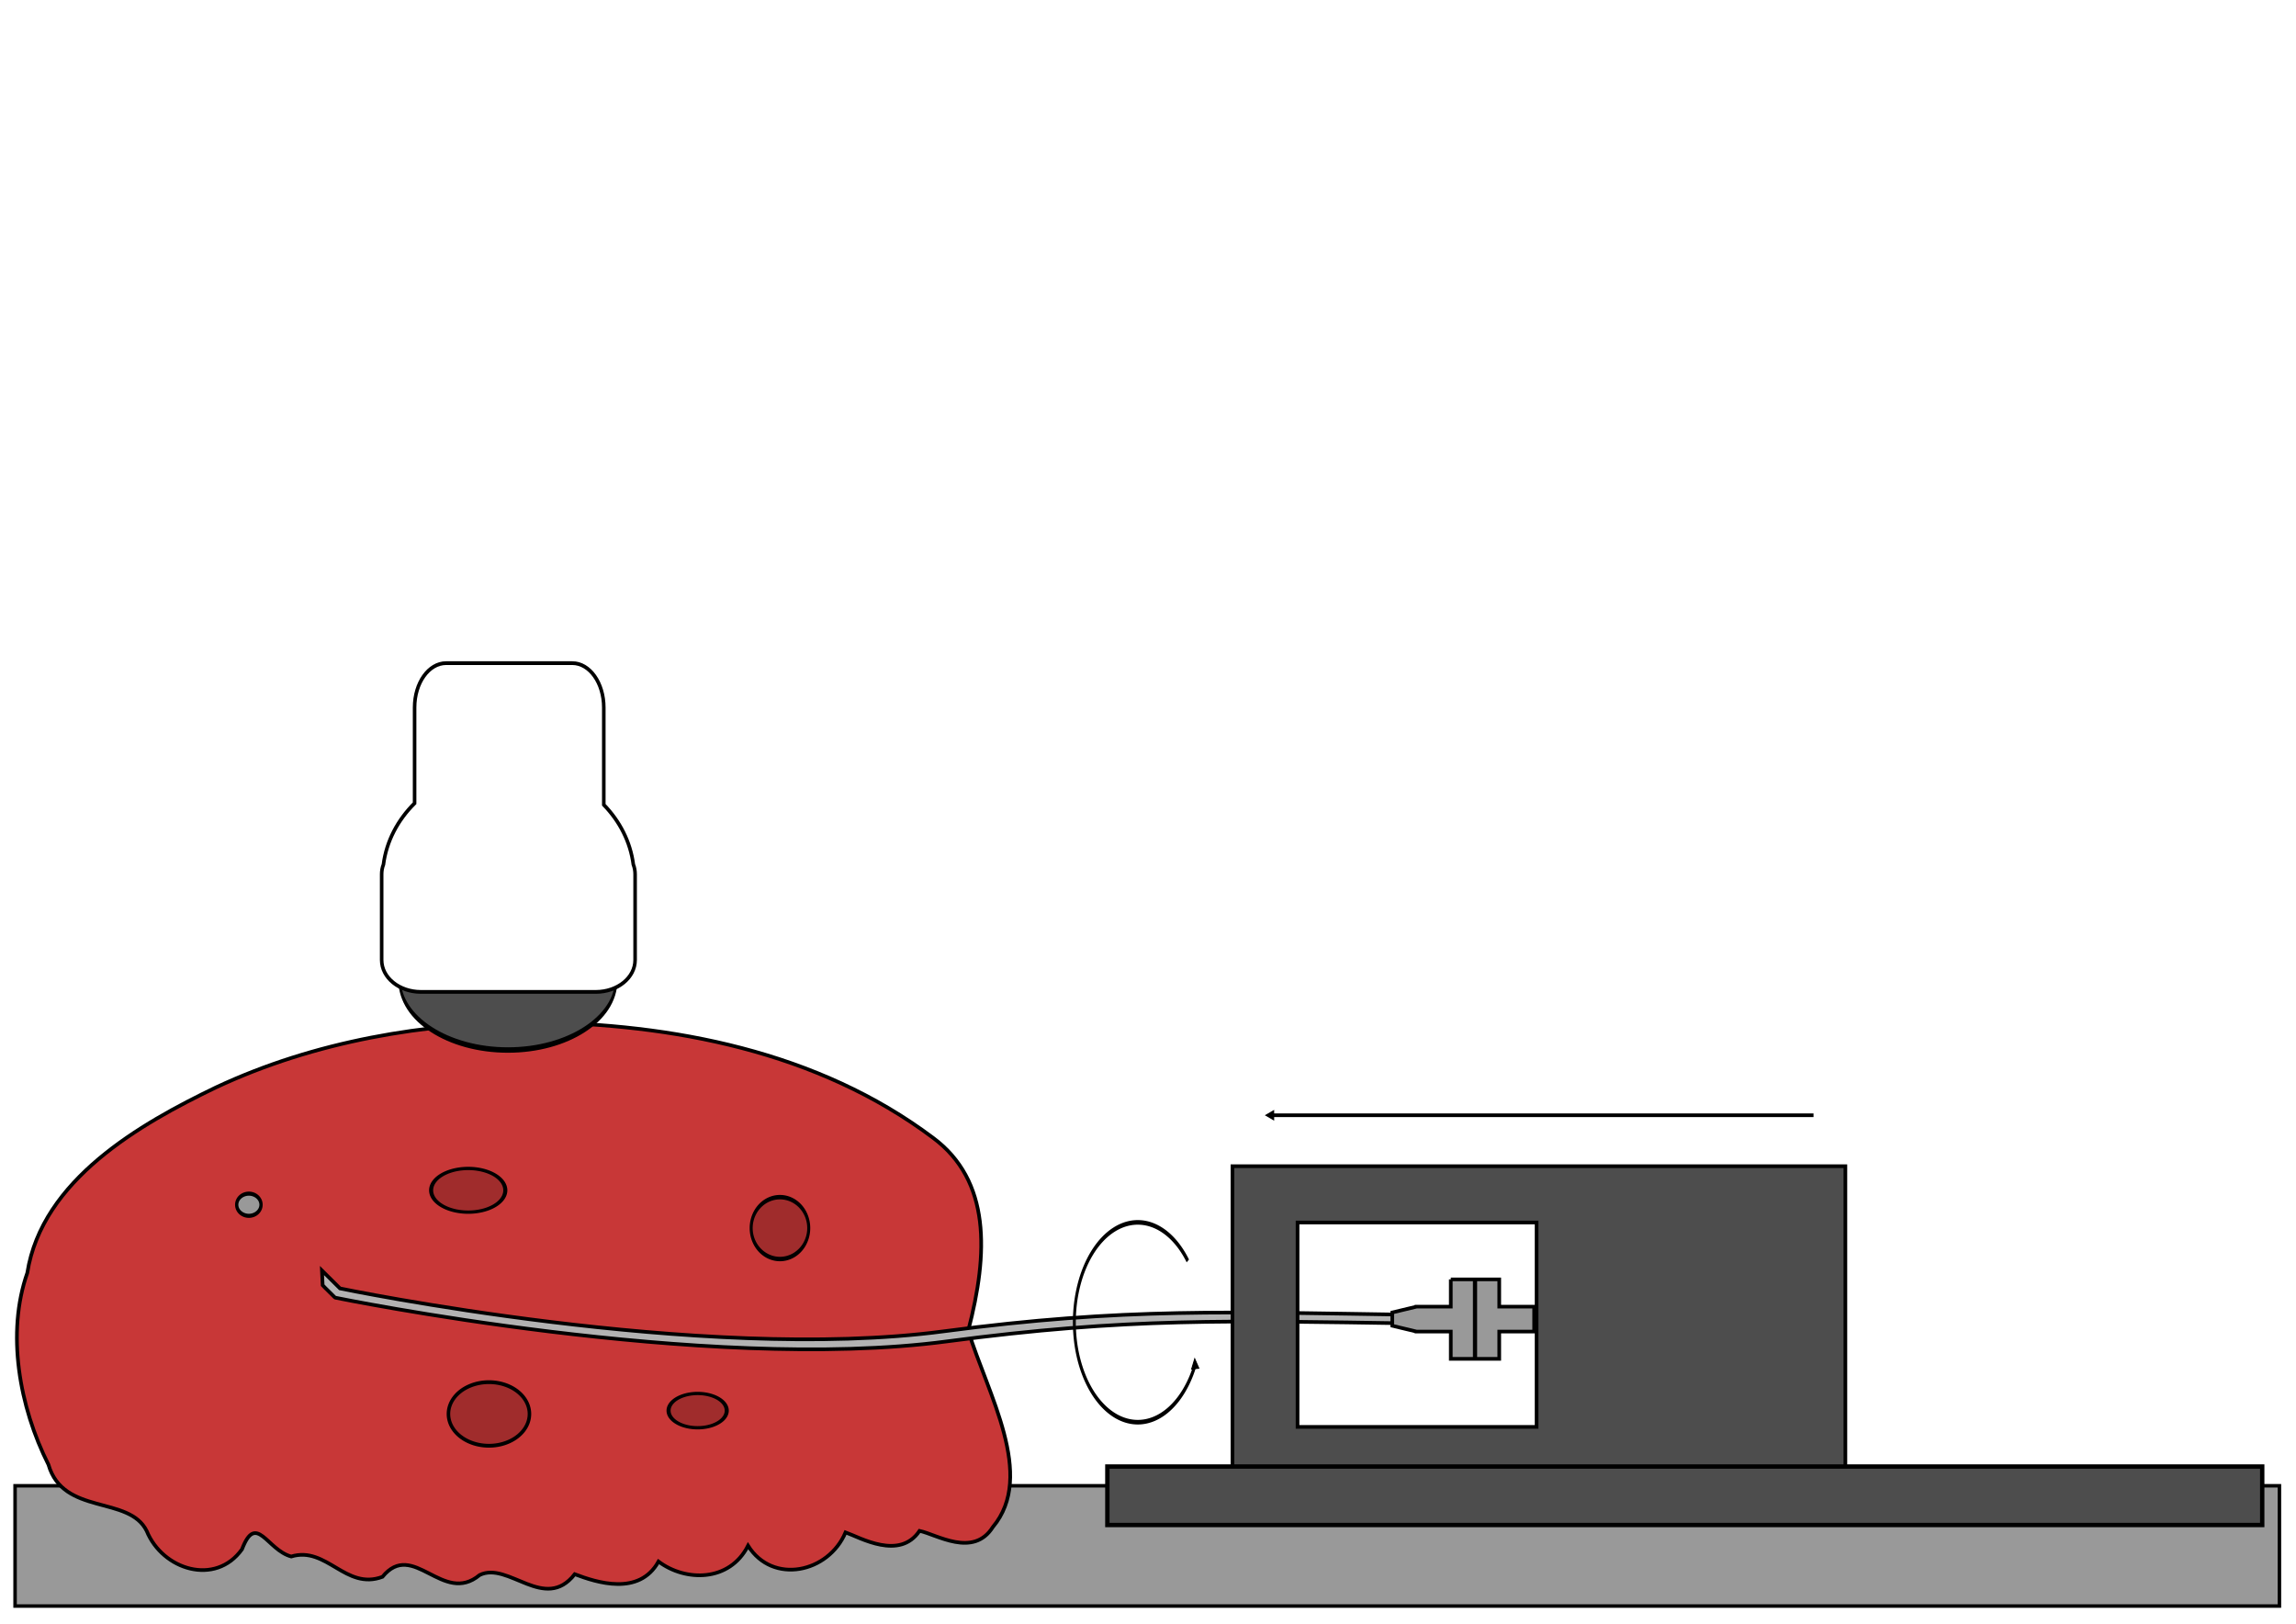 <?xml version="1.0" encoding="UTF-8" standalone="no"?>
<!-- Created with Inkscape (http://www.inkscape.org/) -->

<svg
   xmlns:dc="http://purl.org/dc/elements/1.1/"
   xmlns:cc="http://creativecommons.org/ns#"
   xmlns:rdf="http://www.w3.org/1999/02/22-rdf-syntax-ns#"
   xmlns:svg="http://www.w3.org/2000/svg"
   xmlns="http://www.w3.org/2000/svg"
   xmlns:sodipodi="http://sodipodi.sourceforge.net/DTD/sodipodi-0.dtd"
   xmlns:inkscape="http://www.inkscape.org/namespaces/inkscape"
   width="1052.362"
   height="744.094"
   id="svg2"
   version="1.1"
   inkscape:version="0.48.4 r9939"
   sodipodi:docname="Schematic.svg">
  <defs
     id="defs4">
    <marker
       inkscape:stockid="TriangleOutL"
       orient="auto"
       refY="0.0"
       refX="0.0"
       id="TriangleOutL"
       style="overflow:visible">
      <path
         id="path6579"
         d="M 5.77,0.0 L -2.88,5.0 L -2.88,-5.0 L 5.77,0.0 z "
         style="fill-rule:evenodd;stroke:#000000;stroke-width:1.0pt"
         transform="scale(0.8)" />
    </marker>
    <marker
       inkscape:stockid="Arrow2Lend"
       orient="auto"
       refY="0.0"
       refX="0.0"
       id="Arrow2Lend"
       style="overflow:visible;">
      <path
         id="path6458"
         style="fill-rule:evenodd;stroke-width:0.625;stroke-linejoin:round;"
         d="M 8.719,4.034 L -2.207,0.016 L 8.719,-4.002 C 6.973,-1.63 6.983,1.616 8.719,4.034 z "
         transform="scale(1.1) rotate(180) translate(1,0)" />
    </marker>
    <marker
       inkscape:stockid="TriangleInL"
       orient="auto"
       refY="0.0"
       refX="0.0"
       id="TriangleInL"
       style="overflow:visible">
      <path
         id="path6570"
         d="M 5.77,0.0 L -2.88,5.0 L -2.88,-5.0 L 5.77,0.0 z "
         style="fill-rule:evenodd;stroke:#000000;stroke-width:1.0pt"
         transform="scale(-0.8)" />
    </marker>
    <marker
       inkscape:stockid="Arrow2Lstart"
       orient="auto"
       refY="0.0"
       refX="0.0"
       id="Arrow2Lstart"
       style="overflow:visible">
      <path
         id="path6455"
         style="fill-rule:evenodd;stroke-width:0.625;stroke-linejoin:round"
         d="M 8.719,4.034 L -2.207,0.016 L 8.719,-4.002 C 6.973,-1.63 6.983,1.616 8.719,4.034 z "
         transform="scale(1.1) translate(1,0)" />
    </marker>
    <marker
       inkscape:stockid="Arrow1Lend"
       orient="auto"
       refY="0.0"
       refX="0.0"
       id="Arrow1Lend"
       style="overflow:visible;">
      <path
         id="path6440"
         d="M 0.0,0.0 L 5.0,-5.0 L -12.5,0.0 L 5.0,5.0 L 0.0,0.0 z "
         style="fill-rule:evenodd;stroke:#000000;stroke-width:1.0pt;"
         transform="scale(0.8) rotate(180) translate(12.5,0)" />
    </marker>
    <marker
       inkscape:stockid="Arrow1Lstart"
       orient="auto"
       refY="0.0"
       refX="0.0"
       id="Arrow1Lstart"
       style="overflow:visible">
      <path
         id="path6437"
         d="M 0.0,0.0 L 5.0,-5.0 L -12.5,0.0 L 5.0,5.0 L 0.0,0.0 z "
         style="fill-rule:evenodd;stroke:#000000;stroke-width:1.0pt"
         transform="scale(0.8) translate(12.5,0)" />
    </marker>
    <linearGradient
       id="linearGradient6135">
      <stop
         style="stop-color:#ff5555;stop-opacity:1;"
         offset="0"
         id="stop6137" />
      <stop
         style="stop-color:#ff5555;stop-opacity:0;"
         offset="1"
         id="stop6139" />
    </linearGradient>
    <linearGradient
       id="linearGradient4050">
      <stop
         style="stop-color:#000080;stop-opacity:1;"
         offset="0"
         id="stop4052" />
      <stop
         style="stop-color:#000080;stop-opacity:0;"
         offset="1"
         id="stop4054" />
    </linearGradient>
    <linearGradient
       id="linearGradient3799">
      <stop
         style="stop-color:#ff0000;stop-opacity:1;"
         offset="0"
         id="stop3801" />
      <stop
         style="stop-color:#ff0000;stop-opacity:0;"
         offset="1"
         id="stop3803" />
    </linearGradient>
    <linearGradient
       id="linearGradient4050-6">
      <stop
         style="stop-color:#000080;stop-opacity:1;"
         offset="0"
         id="stop4052-8" />
      <stop
         style="stop-color:#000080;stop-opacity:0;"
         offset="1"
         id="stop4054-8" />
    </linearGradient>
  </defs>
  <sodipodi:namedview
     id="base"
     pagecolor="#ffffff"
     bordercolor="#666666"
     borderopacity="1.0"
     inkscape:pageopacity="0.0"
     inkscape:pageshadow="2"
     inkscape:zoom="0.59698379"
     inkscape:cx="296.33669"
     inkscape:cy="358.55019"
     inkscape:document-units="px"
     inkscape:current-layer="layer1"
     showgrid="false"
     inkscape:snap-global="false"
     inkscape:object-paths="true"
     inkscape:window-width="1600"
     inkscape:window-height="838"
     inkscape:window-x="-8"
     inkscape:window-y="-8"
     inkscape:window-maximized="1"
     showguides="true"
     inkscape:guide-bbox="true" />
  <g
     inkscape:label="Layer 1"
     inkscape:groupmode="layer"
     id="layer1"
     transform="translate(0,-308.268)">
    <rect
       style="fill:#999999;stroke:#000000;stroke-width:1.603;stroke-miterlimit:4;stroke-dasharray:none"
       id="rect6372"
       width="1037.857"
       height="55.117"
       x="6.908"
       y="989.152"
       rx="0" />
    <path
       style="fill:#c83737;fill-opacity:1;stroke:#000000;stroke-width:1.676;stroke-miterlimit:4;stroke-dasharray:none"
       d="m 244.357,776.767 c 63.658,0.632 130.331,13.192 183.285,52.911 26.409,19.606 25.452,52.792 16.144,88.365 8.818,28.885 31.088,66.38 11.285,90.026 -9.003,14.221 -25.756,3.395 -33.602,1.746 -9.153,13.642 -27.146,3.126 -33.917,0.687 -7.801,18.497 -33.353,24.127 -44.687,6.121 -8.508,16.748 -28.721,16.512 -41.037,7.249 -8.888,15.995 -28.453,9.559 -38.404,5.801 -13.766,17.622 -30.455,-6.027 -43.573,0.375 -16.923,14.096 -30.408,-16.47 -44.565,0.834 -16.886,6.324 -25.542,-14.228 -41.822,-9.317 -11.096,-2.996 -15.993,-20.402 -22.545,-3.307 -12.178,17.02 -36.404,9.414 -43.675,-8.375 -8.082,-16.448 -38.241,-6.94 -45.036,-30.411 C 8.8,952.894 2.845,919.049 12.513,891.602 19.246,848.879 64.32,823.272 98.928,806.614 144.496,785.273 194.809,776.932 244.357,776.767 z"
       id="path4275"
       inkscape:connector-curvature="0"
       sodipodi:nodetypes="cccccccccccccccccc" />
    <g
       id="g6219"
       transform="matrix(0.932,0,0,0.967,-60.289,82.084)"
       style="stroke-width:1.766">
      <g
         transform="matrix(-1.267,0,0,1.291,666.262,-101.675)"
         id="g4153"
         style="stroke-width:1.381">
        <path
           sodipodi:type="arc"
           style="fill:#4d4d4d;fill-opacity:1;stroke:#000000;stroke-width:4.689;stroke-miterlimit:4;stroke-dasharray:none"
           id="path4048"
           sodipodi:cx="485.63092"
           sodipodi:cy="361.51208"
           sodipodi:rx="206.09702"
           sodipodi:ry="60.407745"
           d="m 691.728,361.512 c 0,33.362 -92.273,60.408 -206.097,60.408 -113.824,0 -206.097,-27.045 -206.097,-60.408 0,-33.362 92.273,-60.408 206.097,-60.408 113.824,0 206.097,27.045 206.097,60.408 z"
           transform="matrix(0.204,0,0,0.426,178.58,465.647)" />
        <path
           inkscape:connector-curvature="0"
           style="fill:#ffffff;stroke:#000000;stroke-width:1.381;stroke-miterlimit:4;stroke-dasharray:none"
           d="m 252.688,503.361 c -6.783,0 -12.25,7.278 -12.25,16.312 l 0,35.688 c -6.195,6.037 -10.326,13.607 -11.469,21.938 -0.468,1.127 -0.688,2.313 -0.688,3.562 l 0,31.469 c 0,6.484 6.81,11.719 15.25,11.719 l 67.875,0 c 8.44,0 15.25,-5.235 15.25,-11.719 l 0,-31.469 c 0,-1.249 -0.22,-2.435 -0.688,-3.562 -1.18,-8.596 -5.566,-16.372 -12.094,-22.5 l 0,-35.125 c 0,-9.034 -5.467,-16.312 -12.25,-16.312 l -48.938,0 z"
           id="rect4104" />
      </g>
    </g>
    <path
       style="fill:#b3b3b3;stroke:#000000;stroke-width:1.676;stroke-linecap:butt;stroke-linejoin:miter;stroke-opacity:1"
       d="m 147.57,890.515 0.314,6.732 c 0,0 1.4,1.529 5.501,5.501 0.204,0.198 0.341,0.21 0.341,0.21 0,0 169.302,34.781 280.224,20.038 82.537,-10.97 130.259,-9.494 212.923,-8.251 l 1.053,-3.934 c -83.576,-1.237 -132.748,-3.423 -215.495,7.575 -110.922,14.743 -276.583,-19.672 -276.583,-19.672 z"
       id="path6199"
       inkscape:connector-curvature="0"
       sodipodi:nodetypes="ccccsccscc" />
    <path
       sodipodi:type="arc"
       style="fill:#a02c2c;stroke:#000000;stroke-width:3.121;stroke-miterlimit:4;stroke-dasharray:none"
       id="path6225"
       sodipodi:cx="255.84457"
       sodipodi:cy="504.2402"
       sodipodi:rx="28.427176"
       sodipodi:ry="20.728149"
       d="m 284.272,504.24 a 28.427,20.728 0 1 1 -56.854,0 28.427,20.728 0 1 1 56.854,0 z"
       transform="matrix(0.598,0,0,0.483,61.611,610.2)" />
    <path
       sodipodi:type="arc"
       style="fill:#a02c2c;stroke:#000000;stroke-width:3.976;stroke-miterlimit:4;stroke-dasharray:none"
       id="path6225-1"
       sodipodi:cx="255.84457"
       sodipodi:cy="504.2402"
       sodipodi:rx="28.427176"
       sodipodi:ry="20.728149"
       d="m 284.272,504.24 a 28.427,20.728 0 1 1 -56.854,0 28.427,20.728 0 1 1 56.854,0 z"
       transform="matrix(0.469,0,0,0.379,199.776,763.605)" />
    <path
       sodipodi:type="arc"
       style="fill:#a02c2c;stroke:#000000;stroke-width:2.977;stroke-miterlimit:4;stroke-dasharray:none"
       id="path6225-4"
       sodipodi:cx="255.84457"
       sodipodi:cy="504.2402"
       sodipodi:rx="28.427176"
       sodipodi:ry="20.728149"
       d="m 284.272,504.24 a 28.427,20.728 0 1 1 -56.854,0 28.427,20.728 0 1 1 56.854,0 z"
       transform="matrix(0.464,0,0,0.684,238.777,526.164)" />
    <path
       sodipodi:type="arc"
       style="fill:#a02c2c;stroke:#000000;stroke-width:2.474;stroke-miterlimit:4;stroke-dasharray:none"
       id="path6225-9"
       sodipodi:cx="255.84457"
       sodipodi:cy="504.2402"
       sodipodi:rx="28.427176"
       sodipodi:ry="20.728149"
       d="m 284.272,504.24 a 28.427,20.728 0 1 1 -56.854,0 28.427,20.728 0 1 1 56.854,0 z"
       transform="matrix(0.653,0,0,0.703,57.04,601.759)" />
    <path
       sodipodi:type="arc"
       style="fill:#999999;stroke:#000000;stroke-width:7.637;stroke-miterlimit:4;stroke-dasharray:none"
       id="path6225-9-8"
       sodipodi:cx="255.84457"
       sodipodi:cy="504.2402"
       sodipodi:rx="28.427176"
       sodipodi:ry="20.728149"
       d="m 284.272,504.24 a 28.427,20.728 0 1 1 -56.854,0 28.427,20.728 0 1 1 56.854,0 z"
       transform="matrix(0.196,0,0,0.245,63.925,736.825)" />
    <path
       style="fill:#4d4d4d;stroke:#000000;stroke-width:1.676;stroke-miterlimit:4;stroke-dasharray:none"
       d="m 564.89,842.703 0,148.887 280.931,0 0,-148.887 -280.931,0 z m 29.835,25.801 109.57,0 0,93.67 -109.57,0 0,-93.67 z"
       id="rect6294"
       inkscape:connector-curvature="0" />
    <path
       style="fill:#999999;stroke:#000000;stroke-width:1.676;stroke-miterlimit:4;stroke-dasharray:none"
       d="m 664.963,894.572 0,12.492 -15.724,0 0,0.007 -11.106,2.665 0,6.079 11.106,2.665 0,0.007 15.724,0 0,12.499 10.98,0 0,-36.412 -10.98,0 z m 11.226,0 0,36.412 10.98,0 0,-12.499 16.008,0 0,-11.421 -16.008,0 0,-12.492 -10.98,0 z"
       id="path6383"
       inkscape:connector-curvature="0" />
    <path
       style="fill:none;stroke:#000000;stroke-width:1.676;stroke-linecap:butt;stroke-linejoin:miter;stroke-opacity:1;marker-start:none;marker-mid:none;marker-end:url(#TriangleOutL)"
       d="m 831.217,819.356 -248.632,0"
       id="path6431"
       inkscape:connector-curvature="0" />
    <path
       sodipodi:type="arc"
       style="fill:none;stroke:#000000;stroke-width:2.502;stroke-miterlimit:4;stroke-dasharray:none;marker-start:url(#TriangleInL)"
       id="path10998"
       sodipodi:cx="573.71741"
       sodipodi:cy="177.07741"
       sodipodi:rx="54.440338"
       sodipodi:ry="54.440338"
       d="m 622.869,200.483 a 54.44,54.44 0 1 1 -6.191,-56.844"
       transform="matrix(0.534,0,0,0.841,215.13,765.31)"
       sodipodi:start="0.44441922"
       sodipodi:end="5.6217989"
       sodipodi:open="true" />
    <rect
       style="fill:#4d4d4d;stroke:#000000;stroke-width:2;stroke-miterlimit:4;stroke-dasharray:none"
       id="rect12551"
       width="529.328"
       height="26.801"
       x="507.551"
       y="672.066"
       transform="translate(0,308.268)" />
  </g>
</svg>

